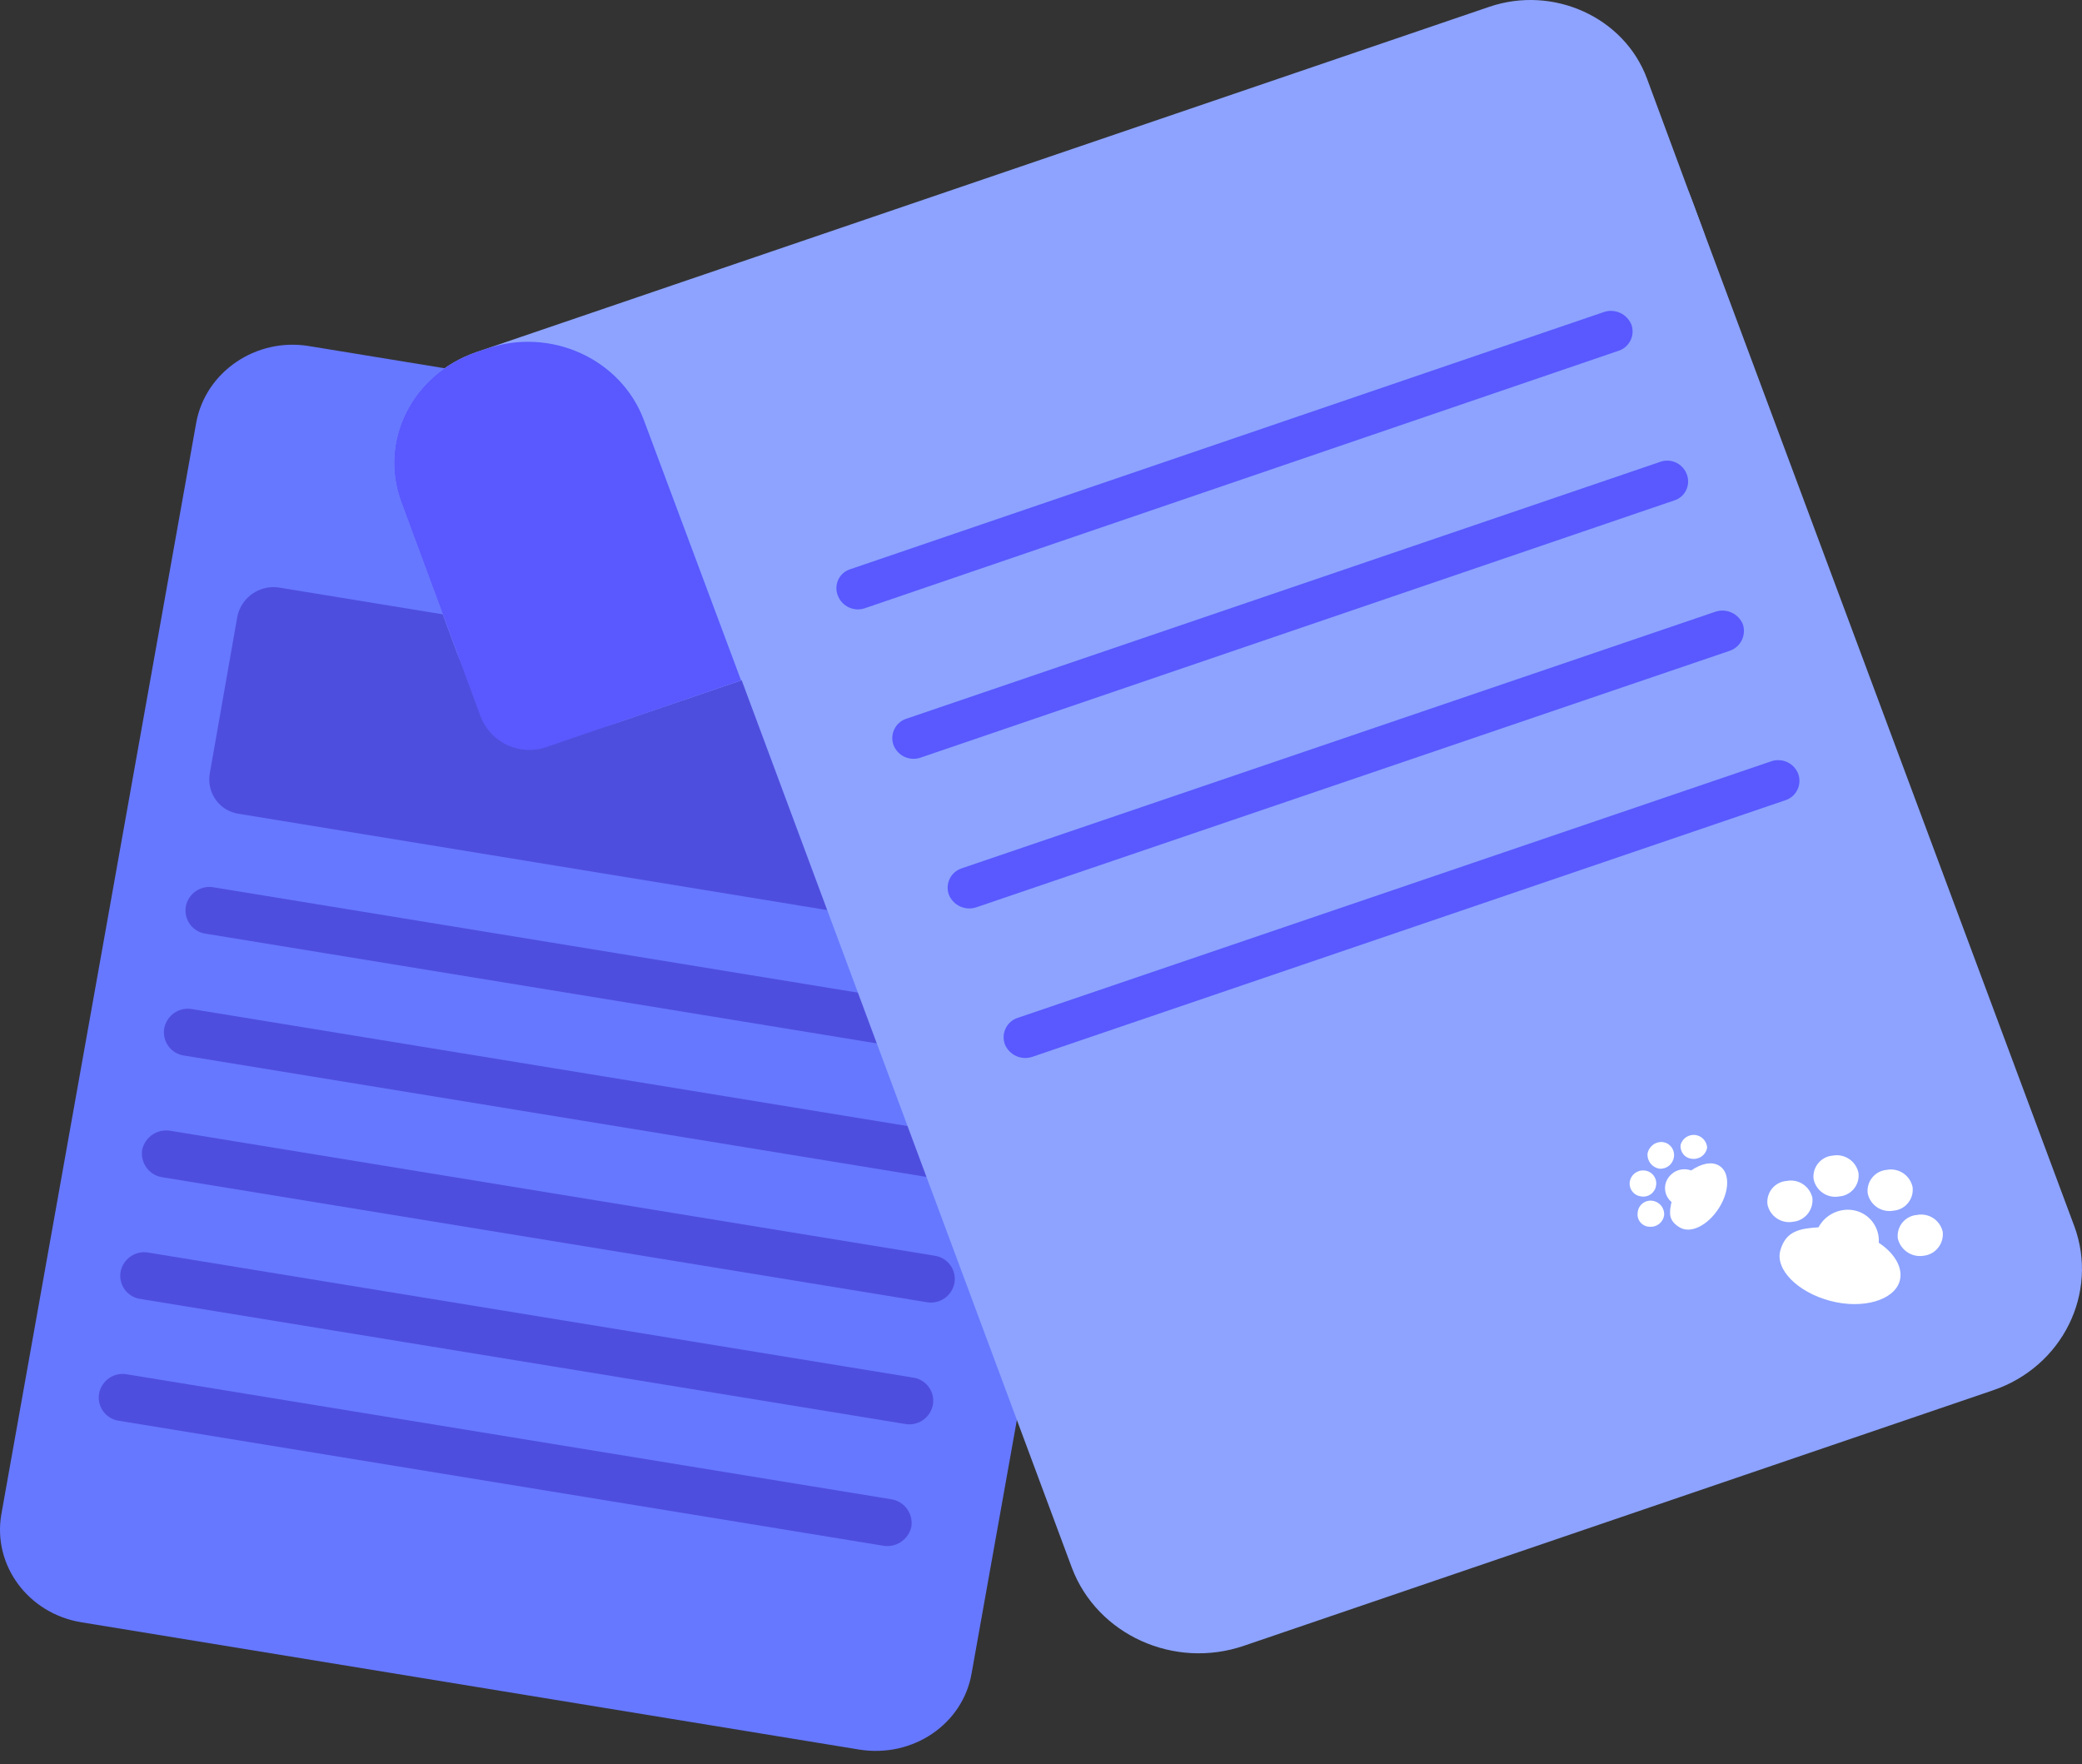 <svg width="72" height="61" viewBox="0 0 72 61" fill="none" xmlns="http://www.w3.org/2000/svg">
<rect x="0" y="0" width="72" height="61" fill="#333333" stroke="none"/>
<path d="M2.809 56.097L29.711 60.499C31.561 60.798 33.305 59.623 33.603 57.849L40.344 20.108C40.663 18.334 39.43 16.667 37.601 16.368L10.678 11.966C8.849 11.667 7.105 12.863 6.786 14.616L0.044 52.378C-0.253 54.13 0.98 55.797 2.809 56.097Z" fill="#6678FF"/>
<path d="M33.879 32.333L8.274 28.144C8.115 28.123 7.962 28.07 7.823 27.989C7.685 27.907 7.565 27.798 7.469 27.668C7.374 27.538 7.306 27.391 7.269 27.234C7.231 27.077 7.226 26.914 7.253 26.755L8.21 21.305C8.282 20.983 8.475 20.701 8.748 20.518C9.021 20.335 9.354 20.265 9.678 20.322L35.283 24.511C35.442 24.532 35.595 24.585 35.734 24.666C35.872 24.748 35.992 24.857 36.088 24.987C36.183 25.117 36.251 25.264 36.288 25.421C36.326 25.578 36.331 25.741 36.304 25.9L35.347 31.328C35.275 31.652 35.083 31.936 34.811 32.122C34.538 32.309 34.205 32.384 33.879 32.333Z" fill="#4E4EDE"/>
<path d="M33.54 36.606L7.127 32.289C7.018 32.276 6.913 32.241 6.819 32.186C6.724 32.131 6.641 32.058 6.576 31.97C6.51 31.882 6.463 31.782 6.437 31.675C6.411 31.568 6.407 31.457 6.425 31.349C6.445 31.24 6.487 31.137 6.547 31.045C6.608 30.953 6.686 30.874 6.777 30.812C6.868 30.751 6.97 30.708 7.077 30.686C7.185 30.665 7.296 30.665 7.403 30.686L33.816 35.003C33.925 35.016 34.03 35.051 34.125 35.106C34.219 35.161 34.302 35.234 34.368 35.322C34.433 35.41 34.48 35.511 34.506 35.617C34.532 35.724 34.536 35.835 34.518 35.944C34.467 36.157 34.339 36.343 34.158 36.466C33.976 36.589 33.756 36.639 33.54 36.606Z" fill="#4E4EDE"/>
<path d="M32.773 40.817L6.36 36.5C6.253 36.484 6.151 36.448 6.058 36.392C5.966 36.336 5.886 36.262 5.823 36.174C5.759 36.086 5.714 35.987 5.689 35.881C5.665 35.776 5.661 35.666 5.679 35.56C5.7 35.451 5.741 35.348 5.802 35.256C5.862 35.164 5.94 35.085 6.031 35.023C6.122 34.962 6.224 34.919 6.332 34.897C6.439 34.875 6.55 34.876 6.658 34.897L33.071 39.214C33.288 39.246 33.483 39.363 33.615 39.539C33.746 39.715 33.803 39.936 33.773 40.154C33.717 40.37 33.584 40.556 33.4 40.679C33.215 40.801 32.992 40.85 32.773 40.817Z" fill="#4E4EDE"/>
<path d="M32.029 45.026L5.616 40.709C5.399 40.678 5.204 40.561 5.072 40.385C4.941 40.208 4.884 39.987 4.914 39.769C4.96 39.548 5.091 39.355 5.278 39.231C5.466 39.107 5.694 39.062 5.914 39.106L32.327 43.423C32.434 43.439 32.536 43.476 32.628 43.532C32.721 43.588 32.801 43.662 32.864 43.749C32.928 43.837 32.973 43.937 32.998 44.042C33.022 44.148 33.026 44.257 33.007 44.364C32.987 44.472 32.946 44.575 32.885 44.667C32.825 44.76 32.747 44.839 32.656 44.9C32.565 44.962 32.463 45.005 32.355 45.026C32.248 45.048 32.137 45.048 32.029 45.026Z" fill="#4E4EDE"/>
<path d="M31.284 49.237L4.871 44.92C4.762 44.907 4.658 44.872 4.563 44.817C4.468 44.762 4.385 44.689 4.32 44.601C4.254 44.513 4.207 44.412 4.181 44.306C4.155 44.199 4.151 44.088 4.169 43.98C4.19 43.871 4.231 43.768 4.292 43.676C4.352 43.584 4.43 43.505 4.521 43.443C4.612 43.382 4.714 43.339 4.822 43.317C4.929 43.295 5.04 43.295 5.148 43.317L31.561 47.634C31.669 47.647 31.774 47.682 31.869 47.737C31.963 47.792 32.046 47.865 32.112 47.953C32.177 48.041 32.225 48.142 32.251 48.248C32.276 48.355 32.28 48.466 32.262 48.574C32.242 48.683 32.2 48.786 32.14 48.878C32.08 48.97 32.002 49.049 31.911 49.111C31.82 49.172 31.718 49.215 31.61 49.237C31.503 49.259 31.392 49.258 31.284 49.237Z" fill="#4E4EDE"/>
<path d="M30.519 53.446L4.106 49.129C3.999 49.113 3.897 49.077 3.805 49.02C3.712 48.965 3.632 48.891 3.569 48.803C3.505 48.715 3.46 48.616 3.435 48.51C3.411 48.405 3.407 48.295 3.426 48.189C3.446 48.08 3.487 47.977 3.548 47.885C3.608 47.793 3.686 47.714 3.777 47.652C3.868 47.59 3.97 47.548 4.078 47.526C4.185 47.504 4.296 47.504 4.404 47.526L30.817 51.843C31.034 51.875 31.229 51.992 31.361 52.168C31.492 52.344 31.549 52.565 31.519 52.783C31.473 53.004 31.342 53.197 31.155 53.321C30.967 53.445 30.739 53.49 30.519 53.446Z" fill="#4E4EDE"/>
<path d="M43.024 56.908L68.905 48.082C71.329 47.27 72.584 44.706 71.733 42.398L58.506 6.901C57.655 4.593 54.975 3.374 52.572 4.208L26.691 13.013C24.266 13.846 22.99 16.389 23.862 18.719L37.069 54.216C37.941 56.524 40.599 57.742 43.024 56.908Z" fill="#8DA3FF"/>
<path d="M56.295 13.077L21.247 25.023C19.036 25.771 16.59 24.681 15.803 22.566L13.889 17.394C13.081 15.257 14.251 12.949 16.462 12.18L51.51 0.233C53.721 -0.515 56.167 0.596 56.954 2.712L58.868 7.884C59.676 10 58.506 12.329 56.295 13.077Z" fill="#8DA3FF"/>
<path d="M16.462 12.18L16.845 12.052C19.057 11.304 21.481 12.415 22.268 14.531L25.628 23.528L18.887 25.836C18.452 25.985 17.976 25.962 17.558 25.771C17.139 25.581 16.808 25.237 16.633 24.81L13.889 17.394C13.081 15.257 14.251 12.949 16.462 12.18Z" fill="#5959FF"/>
<path d="M29.924 21.027L55.955 12.136C56.045 12.11 56.129 12.065 56.202 12.005C56.274 11.945 56.334 11.871 56.378 11.787C56.422 11.704 56.448 11.612 56.456 11.518C56.463 11.424 56.452 11.329 56.423 11.239C56.351 11.055 56.212 10.906 56.033 10.822C55.855 10.739 55.652 10.727 55.466 10.79L29.414 19.68C29.324 19.707 29.24 19.752 29.168 19.812C29.096 19.872 29.038 19.947 28.996 20.031C28.954 20.115 28.93 20.207 28.925 20.302C28.92 20.396 28.934 20.49 28.968 20.578C29.001 20.671 29.052 20.756 29.118 20.829C29.184 20.902 29.264 20.961 29.353 21.003C29.442 21.044 29.538 21.068 29.636 21.072C29.734 21.076 29.832 21.061 29.924 21.027Z" fill="#5959FF"/>
<path d="M31.837 26.198L57.889 17.308C57.979 17.281 58.063 17.237 58.135 17.176C58.207 17.116 58.265 17.041 58.307 16.957C58.349 16.873 58.373 16.781 58.378 16.686C58.383 16.592 58.368 16.498 58.336 16.41C58.303 16.317 58.251 16.233 58.185 16.16C58.118 16.088 58.038 16.03 57.948 15.99C57.859 15.95 57.762 15.929 57.664 15.928C57.566 15.927 57.469 15.945 57.379 15.983L31.348 24.852C31.257 24.88 31.173 24.927 31.101 24.99C31.029 25.052 30.97 25.129 30.929 25.215C30.887 25.301 30.863 25.394 30.858 25.49C30.854 25.585 30.868 25.681 30.902 25.771C30.973 25.949 31.11 26.093 31.284 26.173C31.459 26.252 31.657 26.261 31.837 26.198Z" fill="#5959FF"/>
<path d="M33.773 31.371L59.824 22.502C60.004 22.439 60.152 22.307 60.236 22.135C60.319 21.963 60.332 21.765 60.271 21.584C60.195 21.403 60.054 21.259 59.876 21.18C59.699 21.1 59.498 21.092 59.314 21.156L33.262 30.025C33.172 30.054 33.087 30.101 33.015 30.163C32.943 30.226 32.884 30.302 32.843 30.388C32.801 30.474 32.777 30.568 32.772 30.663C32.768 30.759 32.782 30.854 32.816 30.944C32.891 31.124 33.032 31.268 33.21 31.348C33.388 31.427 33.589 31.436 33.773 31.371Z" fill="#5959FF"/>
<path d="M35.708 36.542L61.739 27.673C61.829 27.645 61.913 27.597 61.986 27.535C62.058 27.473 62.116 27.396 62.158 27.31C62.2 27.224 62.224 27.131 62.228 27.035C62.233 26.939 62.218 26.844 62.185 26.754C62.114 26.576 61.977 26.432 61.803 26.352C61.628 26.273 61.43 26.264 61.249 26.327L35.198 35.196C35.107 35.224 35.023 35.272 34.951 35.334C34.879 35.396 34.82 35.473 34.778 35.559C34.736 35.645 34.712 35.739 34.708 35.834C34.703 35.93 34.718 36.025 34.751 36.115C34.827 36.295 34.968 36.439 35.146 36.519C35.323 36.598 35.525 36.606 35.708 36.542Z" fill="#5959FF"/>
<path d="M65.695 44.299C65.504 44.962 64.419 45.282 63.292 44.983C62.165 44.684 61.378 43.893 61.57 43.231C61.761 42.568 62.229 42.483 62.888 42.44C63.008 42.216 63.198 42.038 63.429 41.934C63.659 41.829 63.918 41.804 64.164 41.863C64.408 41.923 64.622 42.067 64.77 42.27C64.918 42.474 64.99 42.723 64.972 42.974C65.525 43.338 65.823 43.85 65.695 44.299Z" fill="white"/>
<path d="M62.016 42.247C61.819 42.285 61.614 42.244 61.447 42.132C61.28 42.02 61.163 41.846 61.123 41.649C61.111 41.552 61.119 41.453 61.146 41.359C61.173 41.265 61.218 41.178 61.28 41.102C61.342 41.026 61.418 40.963 61.504 40.918C61.59 40.872 61.685 40.845 61.782 40.837C61.976 40.798 62.178 40.837 62.344 40.944C62.511 41.052 62.629 41.22 62.675 41.414C62.687 41.512 62.679 41.612 62.652 41.707C62.625 41.803 62.58 41.892 62.519 41.969C62.457 42.047 62.381 42.111 62.295 42.159C62.209 42.207 62.114 42.237 62.016 42.247Z" fill="white"/>
<path d="M66.523 43.423C66.327 43.456 66.125 43.412 65.96 43.301C65.794 43.19 65.676 43.02 65.63 42.825C65.618 42.728 65.626 42.629 65.653 42.535C65.68 42.441 65.726 42.353 65.788 42.278C65.849 42.202 65.925 42.139 66.012 42.094C66.098 42.048 66.192 42.02 66.29 42.013C66.484 41.974 66.685 42.013 66.852 42.12C67.018 42.228 67.137 42.396 67.183 42.59C67.195 42.688 67.187 42.788 67.16 42.883C67.133 42.978 67.088 43.067 67.026 43.145C66.965 43.222 66.889 43.287 66.803 43.335C66.716 43.382 66.621 43.413 66.523 43.423Z" fill="white"/>
<path d="M65.483 41.864C65.285 41.901 65.081 41.86 64.914 41.748C64.747 41.636 64.63 41.463 64.589 41.265C64.578 41.168 64.585 41.069 64.612 40.975C64.639 40.882 64.685 40.794 64.747 40.718C64.808 40.642 64.885 40.58 64.971 40.534C65.057 40.489 65.151 40.461 65.249 40.453C65.446 40.415 65.65 40.457 65.817 40.569C65.984 40.681 66.101 40.854 66.142 41.051C66.153 41.149 66.146 41.247 66.119 41.341C66.091 41.435 66.046 41.523 65.984 41.599C65.923 41.675 65.847 41.737 65.76 41.783C65.674 41.828 65.58 41.856 65.483 41.864Z" fill="white"/>
<path d="M63.611 41.371C63.414 41.409 63.21 41.368 63.043 41.256C62.876 41.144 62.759 40.971 62.718 40.773C62.706 40.676 62.714 40.577 62.741 40.483C62.768 40.389 62.814 40.302 62.876 40.226C62.937 40.15 63.013 40.087 63.1 40.042C63.186 39.996 63.28 39.969 63.377 39.961C63.575 39.923 63.779 39.965 63.946 40.077C64.113 40.188 64.23 40.362 64.271 40.559C64.282 40.657 64.275 40.755 64.248 40.849C64.22 40.943 64.175 41.031 64.113 41.106C64.052 41.182 63.975 41.245 63.889 41.29C63.803 41.336 63.709 41.364 63.611 41.371Z" fill="white"/>
<path d="M59.442 40.303C59.825 40.517 59.825 41.179 59.442 41.778C59.059 42.376 58.464 42.675 58.081 42.44C57.698 42.205 57.72 41.949 57.805 41.564C57.688 41.468 57.611 41.332 57.588 41.182C57.564 41.032 57.596 40.879 57.677 40.752C57.76 40.62 57.885 40.52 58.032 40.469C58.179 40.419 58.339 40.42 58.485 40.474C58.825 40.239 59.187 40.153 59.442 40.303Z" fill="white"/>
<path d="M57.548 42.035C57.527 42.152 57.463 42.257 57.368 42.329C57.274 42.4 57.156 42.433 57.038 42.42C56.978 42.418 56.919 42.403 56.866 42.376C56.812 42.349 56.764 42.312 56.726 42.265C56.688 42.219 56.66 42.165 56.644 42.107C56.628 42.049 56.625 41.988 56.634 41.928C56.639 41.867 56.657 41.808 56.685 41.754C56.714 41.7 56.754 41.653 56.802 41.614C56.849 41.577 56.904 41.549 56.963 41.533C57.022 41.517 57.084 41.513 57.144 41.522C57.265 41.538 57.374 41.601 57.45 41.697C57.525 41.792 57.56 41.914 57.548 42.035Z" fill="white"/>
<path d="M59.037 39.684C59.016 39.805 58.949 39.914 58.849 39.986C58.75 40.057 58.626 40.087 58.505 40.069C58.447 40.064 58.391 40.047 58.34 40.019C58.288 39.991 58.243 39.953 58.208 39.907C58.172 39.86 58.146 39.807 58.131 39.751C58.116 39.694 58.113 39.635 58.122 39.577C58.154 39.472 58.222 39.381 58.313 39.321C58.405 39.261 58.515 39.235 58.624 39.247C58.733 39.26 58.834 39.311 58.909 39.391C58.984 39.47 59.03 39.574 59.037 39.684Z" fill="white"/>
<path d="M57.888 40.006C57.872 40.127 57.81 40.237 57.715 40.312C57.619 40.388 57.498 40.424 57.378 40.412C57.259 40.391 57.153 40.327 57.078 40.233C57.004 40.138 56.967 40.019 56.974 39.899C56.994 39.776 57.061 39.666 57.16 39.59C57.258 39.515 57.382 39.48 57.505 39.493C57.564 39.501 57.621 39.52 57.672 39.55C57.723 39.581 57.768 39.621 57.804 39.668C57.839 39.716 57.865 39.771 57.88 39.828C57.894 39.886 57.897 39.947 57.888 40.006Z" fill="white"/>
<path d="M57.272 40.988C57.264 41.047 57.245 41.104 57.215 41.156C57.185 41.207 57.145 41.252 57.097 41.288C57.05 41.324 56.996 41.35 56.938 41.364C56.88 41.379 56.821 41.382 56.762 41.373C56.703 41.367 56.646 41.35 56.594 41.323C56.541 41.295 56.495 41.257 56.458 41.211C56.42 41.166 56.392 41.113 56.375 41.056C56.358 41 56.352 40.94 56.358 40.881C56.374 40.76 56.436 40.65 56.531 40.574C56.626 40.498 56.747 40.463 56.868 40.475C56.929 40.48 56.988 40.498 57.042 40.527C57.095 40.556 57.143 40.596 57.181 40.644C57.218 40.692 57.246 40.747 57.262 40.806C57.278 40.865 57.281 40.927 57.272 40.988Z" fill="white"/>
</svg>
